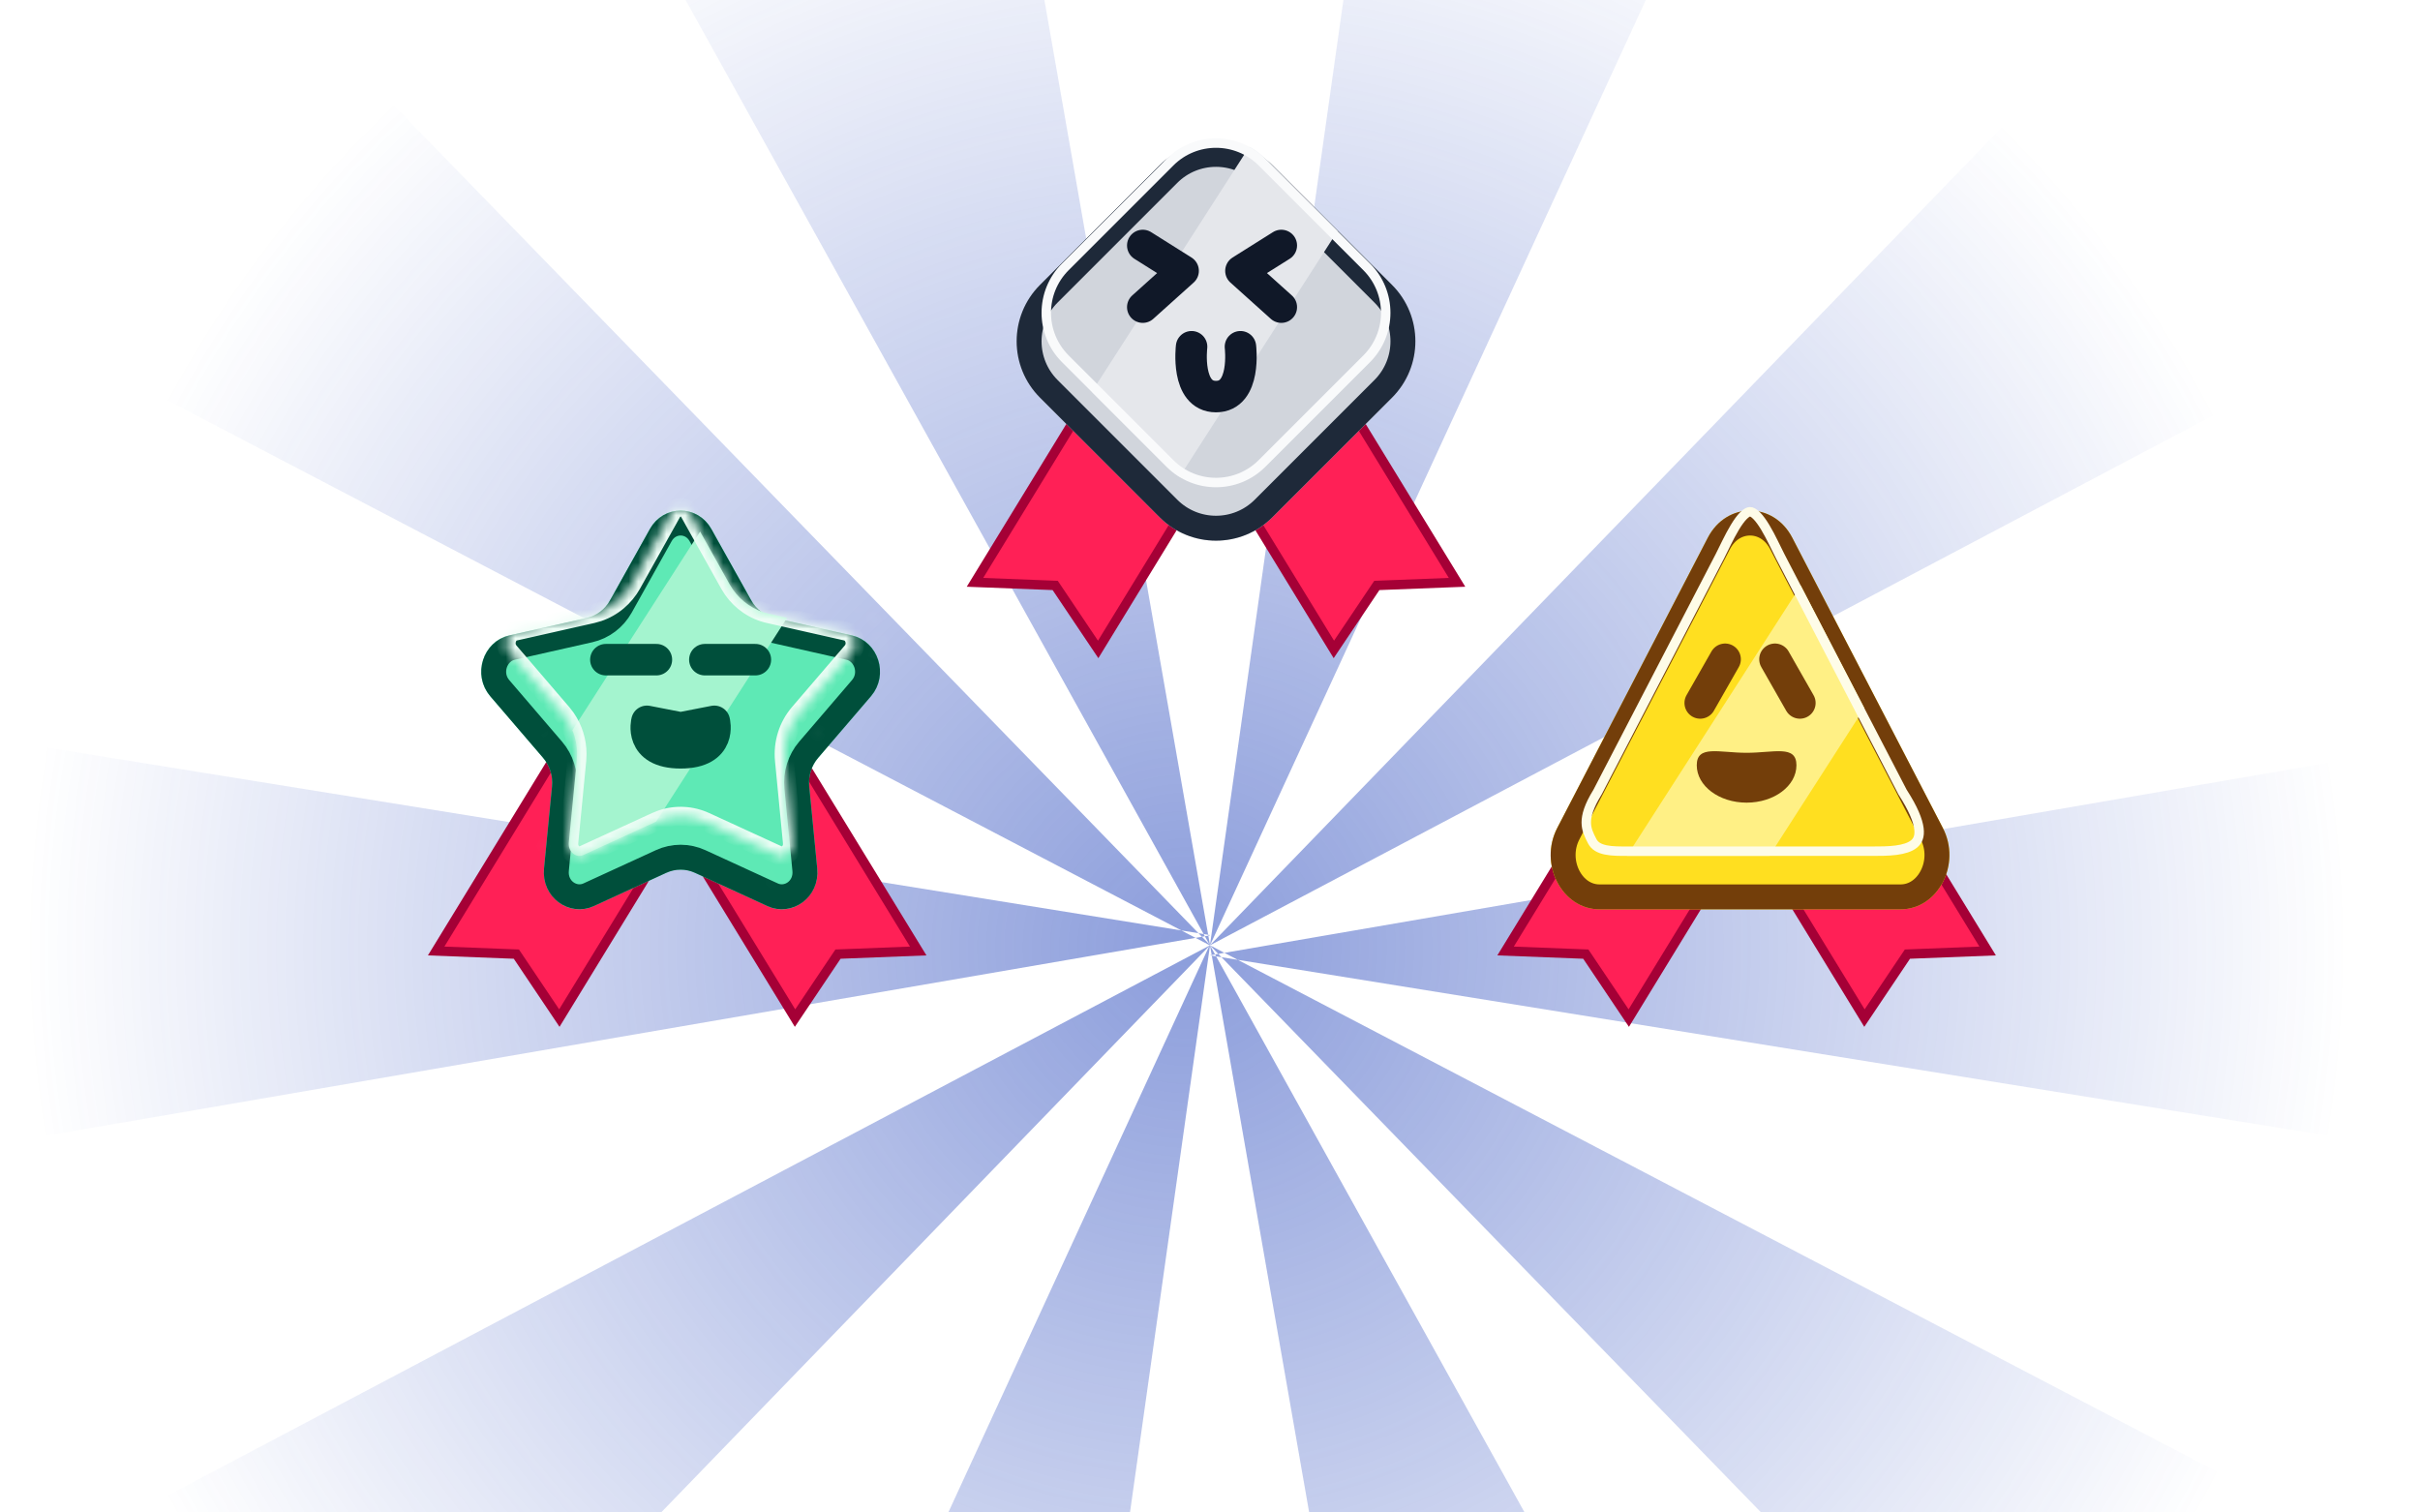 <svg width="256" height="160" viewBox="0 0 256 160" fill="none" xmlns="http://www.w3.org/2000/svg">
<g clip-path="url(#clip0_2424_1362)">
<path opacity="0.5" fill-rule="evenodd" clip-rule="evenodd" d="M156.086 -99L128 99.974L128.004 100L210.917 -79.869L156.086 -99ZM28.5 -79.38L127.988 100L128 99.991L93.138 -99L28.5 -79.38ZM128 99.994L128.002 100L310.417 3.638L272.483 -49.25L128 99.994ZM-54.416 4.634L127.977 100L128.001 99.974L-17.037 -49.25L-54.416 4.634ZM128 101.059L128.002 101.064L327 133.167L326.782 66.834L128 101.059ZM-70.785 133.167L127.962 98.957L128 98.916L-71 66.834L-70.785 133.167ZM127.946 100.014L127.97 100.009L127.94 100.026L45.084 279.915L99.92 299L128.001 100.008L127.953 100L127.946 100.014ZM127.996 99.964L127.908 100.052L128.085 99.961L128.092 99.948L127.996 99.964ZM128.002 100.011L273.037 249.25L310.417 195.361L128 100L128.002 100.011ZM162.796 299L227.5 279.391L128 100L162.796 299ZM-54.416 196.304L-16.444 249.25L128.001 100L-54.416 196.304Z" fill="url(#paint0_radial_2424_1362)"/>
<path d="M186.335 84.764L172.299 107.7L167.892 101.138L167.753 100.932L167.494 100.922L159.267 100.602L173.303 77.665L186.335 84.764Z" fill="#FF2056" stroke="#A50036"/>
<path d="M183.195 84.764L197.231 107.7L201.638 101.138L201.777 100.932L202.036 100.922L210.263 100.602L196.227 77.665L183.195 84.764Z" fill="#FF2056" stroke="#A50036"/>
<g filter="url(#filter0_d_2424_1362)">
<path d="M180.659 53.872C182.646 50.043 187.612 50.043 189.598 53.872L205.52 84.566C207.507 88.395 205.024 93.181 201.051 93.181H169.207C165.234 93.181 162.751 88.395 164.737 84.566L180.659 53.872Z" fill="#FFDF20"/>
<path d="M185.129 52.319C186.361 52.319 187.655 52.989 188.428 54.479L204.35 85.173C205.131 86.68 205.036 88.38 204.35 89.702C203.665 91.023 202.459 91.864 201.051 91.864H169.207C167.799 91.864 166.592 91.023 165.907 89.702C165.221 88.38 165.126 86.68 165.907 85.173L181.829 54.479C182.602 52.989 183.897 52.319 185.129 52.319Z" stroke="#733E0A" stroke-width="2.636"/>
</g>
<path d="M197.217 74.91L187.167 90.546H172.192C172.162 90.546 172.133 90.544 172.103 90.545L190.49 61.942L197.217 74.91Z" fill="#FFF085"/>
<path d="M185.129 54.137C185.281 54.137 185.512 54.234 185.824 54.548C186.126 54.85 186.436 55.285 186.743 55.796C187.364 56.828 187.891 58.017 188.316 58.837L201.253 83.775L201.265 83.796L201.277 83.816C202.393 85.543 202.885 86.78 202.995 87.654C203.1 88.492 202.856 88.969 202.472 89.283C202.047 89.63 201.385 89.834 200.566 89.94C199.759 90.045 198.878 90.045 198.065 90.045H172.192C171.366 90.045 170.552 90.053 169.854 89.907C169.169 89.763 168.692 89.49 168.437 88.997C168.082 88.314 167.809 87.751 167.805 87.014C167.8 86.276 168.069 85.29 168.986 83.808L168.996 83.792L169.005 83.775L181.941 58.837C182.366 58.017 182.893 56.828 183.515 55.796C183.822 55.285 184.132 54.85 184.434 54.548C184.746 54.234 184.977 54.137 185.129 54.137Z" stroke="#FEFCE8"/>
<path d="M190.401 74.363L187.765 69.741" stroke="#733E0A" stroke-width="3.33" stroke-linecap="round" stroke-linejoin="round"/>
<path d="M179.856 74.363L182.492 69.741" stroke="#733E0A" stroke-width="3.33" stroke-linecap="round" stroke-linejoin="round"/>
<path d="M190.037 80.954C190.037 83.138 187.677 84.909 184.765 84.909C181.853 84.909 179.492 83.138 179.492 80.954C179.492 78.77 181.853 79.636 184.765 79.636C187.677 79.636 190.037 78.77 190.037 80.954Z" fill="#733E0A"/>
<path d="M73.206 84.764L59.17 107.7L54.763 101.138L54.624 100.932L54.365 100.922L46.138 100.602L60.174 77.665L73.206 84.764Z" fill="#FF2056" stroke="#A50036"/>
<path d="M70.066 84.764L84.102 107.7L88.509 101.138L88.648 100.932L88.907 100.922L97.134 100.602L83.098 77.665L70.066 84.764Z" fill="#FF2056" stroke="#A50036"/>
<g filter="url(#filter1_d_2424_1362)">
<path d="M68.751 52.946C70.201 50.352 73.798 50.352 75.249 52.946L79.471 60.499C80.002 61.45 80.892 62.123 81.924 62.356L90.124 64.206C92.94 64.842 94.051 68.406 92.131 70.644L86.541 77.163C85.838 77.983 85.498 79.073 85.604 80.167L86.45 88.864C86.74 91.851 83.83 94.054 81.193 92.843L73.516 89.318C72.55 88.875 71.45 88.875 70.484 89.318L62.806 92.843C60.17 94.054 57.26 91.851 57.55 88.864L58.395 80.167C58.502 79.073 58.162 77.983 57.458 77.163L51.868 70.644C49.949 68.406 51.06 64.842 53.876 64.206L62.076 62.356C63.107 62.123 63.998 61.45 64.529 60.499L68.751 52.946Z" fill="#5EE9B5"/>
<path d="M69.901 53.589C70.849 51.895 73.151 51.895 74.098 53.589L78.32 61.143C79.028 62.409 80.225 63.324 81.634 63.642L89.833 65.492C91.622 65.896 92.444 68.256 91.131 69.786L85.541 76.305C84.6 77.403 84.152 78.85 84.292 80.294L85.138 88.992C85.34 91.07 83.363 92.388 81.743 91.645L74.066 88.12C72.751 87.517 71.249 87.517 69.934 88.12L62.257 91.645C60.638 92.388 58.66 91.07 58.862 88.992L59.707 80.294C59.847 78.85 59.4 77.403 58.459 76.305L52.869 69.786C51.557 68.256 52.378 65.896 54.166 65.492L62.366 63.642C63.775 63.324 64.972 62.409 65.68 61.143L69.901 53.589Z" stroke="#004F3B" stroke-width="2.636"/>
</g>
<path d="M66.76 91.028L62.865 92.818H62.86L66.76 91.027V91.028ZM77.169 61.785L77.529 62.36C78.433 63.645 79.78 64.576 81.341 64.929L83.259 65.361L69.403 86.915L69.383 86.924L61.706 90.449C61.345 90.614 60.984 90.564 60.67 90.328C60.35 90.084 60.121 89.662 60.173 89.12L61.018 80.423L61.049 79.751C61.047 78.89 60.876 78.04 60.553 77.248L74.063 56.233L77.169 61.785ZM57.533 89.398C57.538 89.566 57.554 89.731 57.579 89.892C57.555 89.737 57.538 89.578 57.533 89.416V89.398ZM81.137 62.08C81.211 62.116 81.284 62.151 81.36 62.181C81.299 62.157 81.239 62.131 81.179 62.103L81.137 62.08ZM80.489 61.681C80.536 61.717 80.584 61.752 80.632 61.785C80.591 61.757 80.55 61.729 80.51 61.699L80.489 61.681ZM79.47 60.498L79.686 60.844C79.609 60.734 79.537 60.617 79.47 60.498Z" fill="#A4F4CF"/>
<mask id="path-17-inside-1_2424_1362" fill="white">
<path d="M81.192 92.843C81.516 92.991 81.845 93.085 82.171 93.136C82.011 93.111 81.849 93.078 81.689 93.031L81.192 92.843ZM62.645 92.904C62.511 92.959 62.378 93.006 62.244 93.043C62.265 93.038 62.287 93.037 62.308 93.031L62.645 92.904ZM62.805 92.845L62.645 92.904C62.698 92.883 62.755 92.867 62.808 92.843L67.815 90.543L62.805 92.845ZM71.141 54.093C71.619 53.442 72.53 53.489 72.946 54.232L77.168 61.786L77.529 62.36C78.433 63.646 79.78 64.577 81.342 64.93L89.542 66.778L89.815 66.881C90.072 67.019 90.278 67.264 90.386 67.61C90.513 68.015 90.463 68.44 90.237 68.786L90.129 68.93L84.539 75.447C83.36 76.822 82.805 78.629 82.979 80.423L83.824 89.12L83.831 89.318C83.818 89.766 83.608 90.115 83.327 90.327C83.092 90.505 82.83 90.578 82.562 90.533L82.292 90.448L74.615 86.924C73.158 86.255 71.518 86.17 70.016 86.671L69.383 86.924L61.706 90.448C61.345 90.613 60.984 90.564 60.671 90.327C60.35 90.084 60.121 89.663 60.174 89.12L61.018 80.423L61.049 79.751C61.045 78.408 60.637 77.09 59.87 75.982L59.458 75.447L53.869 68.93C53.553 68.562 53.467 68.073 53.611 67.61C53.755 67.149 54.073 66.865 54.456 66.778L62.656 64.93L63.31 64.744C64.806 64.231 66.055 63.17 66.829 61.786L71.051 54.232L71.141 54.093ZM71.229 89.068C70.975 89.124 70.726 89.207 70.485 89.318C70.605 89.263 70.726 89.213 70.85 89.171L71.229 89.068ZM57.55 88.865C57.516 89.22 57.529 89.564 57.579 89.892C57.555 89.737 57.538 89.578 57.532 89.416L57.55 88.865ZM72.771 89.068C73.025 89.124 73.274 89.207 73.515 89.318C73.394 89.263 73.272 89.213 73.147 89.171L72.771 89.068ZM72.388 89.007C72.258 88.993 72.129 88.986 71.999 88.986L71.613 89.007C71.741 88.993 71.87 88.986 71.999 88.986L72.388 89.007ZM57.705 77.483C57.854 77.698 57.977 77.928 58.081 78.168C58.031 78.051 57.977 77.936 57.916 77.825L57.705 77.483ZM92.456 70.21C92.359 70.359 92.252 70.505 92.132 70.645L86.542 77.164C86.283 77.466 86.073 77.805 85.917 78.168C86.02 77.928 86.144 77.698 86.293 77.483L86.542 77.164L92.132 70.645L92.456 70.21ZM92.904 66.824C93.147 67.605 93.16 68.465 92.901 69.273L92.711 69.752C93.081 68.969 93.169 68.109 93.02 67.301L92.904 66.824ZM90.124 64.206C91.356 64.484 92.261 65.323 92.729 66.366C92.327 65.472 91.605 64.727 90.631 64.358L90.124 64.206ZM53.367 64.361C53.324 64.377 53.283 64.397 53.241 64.415C53.395 64.349 53.555 64.295 53.722 64.25L53.367 64.361ZM53.877 64.206C53.824 64.218 53.773 64.236 53.722 64.25L53.877 64.206ZM81.545 62.249C81.669 62.292 81.795 62.326 81.924 62.355L81.545 62.249ZM62.432 62.255C62.315 62.294 62.195 62.33 62.074 62.358L56.603 63.591L62.077 62.355C62.197 62.328 62.315 62.294 62.432 62.255ZM80.835 61.917C81.059 62.053 81.297 62.164 81.545 62.249C81.421 62.207 81.298 62.158 81.18 62.103L80.835 61.917ZM80.209 61.444C80.401 61.623 80.611 61.782 80.835 61.917C80.723 61.85 80.614 61.777 80.51 61.698L80.209 61.444ZM64.213 60.967C64.245 60.926 64.281 60.887 64.311 60.844L64.528 60.501L68.75 52.948C68.84 52.786 68.94 52.633 69.046 52.492L69.048 52.489C68.942 52.631 68.843 52.783 68.752 52.945L64.53 60.499C64.437 60.665 64.327 60.819 64.213 60.967ZM74.612 52.095C74.852 52.338 75.067 52.621 75.248 52.945L79.47 60.499L79.686 60.844C79.609 60.734 79.536 60.617 79.47 60.499L75.248 52.945C75.157 52.783 75.058 52.634 74.952 52.492L74.612 52.095ZM73.827 51.488C74.108 51.65 74.372 51.853 74.612 52.095C74.492 51.974 74.365 51.862 74.234 51.761L73.827 51.488ZM86.45 88.865L86.47 89.38C86.47 89.389 86.465 89.399 86.465 89.408C86.471 89.231 86.468 89.049 86.45 88.865Z"/>
</mask>
<path d="M59.26 92.546L58.981 92.962L59.26 92.546ZM58.951 92.317L58.632 92.702L58.632 92.702L58.951 92.317ZM58.395 80.168L57.897 80.12L57.897 80.12L58.395 80.168ZM85.605 80.168L86.103 80.12L86.103 80.12L85.605 80.168ZM52.826 64.621L53.078 65.053L53.078 65.053L52.826 64.621ZM71.999 51.001L71.999 50.501L71.999 50.501L71.999 51.001ZM82.642 93.177L82.652 92.677C82.592 92.676 82.546 92.669 82.436 92.659L82.39 93.157L82.344 93.655C82.402 93.66 82.524 93.675 82.632 93.677L82.642 93.177ZM61.657 93.154L61.604 92.657C61.516 92.666 61.443 92.673 61.374 92.675L61.389 93.175L61.404 93.674C61.513 93.671 61.618 93.661 61.709 93.651L61.657 93.154ZM61.155 93.172L61.173 92.672C61.101 92.67 61.035 92.666 60.972 92.659L60.92 93.157L60.869 93.654C60.962 93.664 61.052 93.669 61.136 93.672L61.155 93.172ZM83.121 93.154L83.063 92.657C83.008 92.664 82.975 92.662 82.864 92.668L82.889 93.167L82.914 93.666C82.959 93.664 83.081 93.662 83.178 93.651L83.121 93.154ZM73.515 89.318L73.306 89.772L80.984 93.297L81.192 92.843L81.401 92.388L73.724 88.864L73.515 89.318ZM62.244 93.043L62.109 92.562C61.988 92.596 61.874 92.622 61.764 92.64L61.842 93.133L61.921 93.627C62.078 93.602 62.231 93.566 62.378 93.525L62.244 93.043ZM60.73 93.131L60.809 92.637C60.731 92.625 60.654 92.609 60.576 92.591L60.46 93.077L60.343 93.563C60.444 93.587 60.547 93.608 60.651 93.625L60.73 93.131ZM83.574 93.069L83.453 92.584C83.392 92.599 83.328 92.611 83.244 92.626L83.332 93.118L83.419 93.61C83.499 93.596 83.596 93.579 83.695 93.554L83.574 93.069ZM60.279 93.031L60.421 92.551C60.355 92.532 60.287 92.507 60.208 92.477L60.032 92.946L59.857 93.414C59.941 93.445 60.036 93.48 60.138 93.51L60.279 93.031ZM84.019 92.928L83.837 92.462C83.781 92.484 83.725 92.501 83.639 92.528L83.79 93.005L83.941 93.481C84.009 93.46 84.107 93.43 84.202 93.393L84.019 92.928ZM59.849 92.874L60.05 92.415C59.993 92.391 59.935 92.361 59.863 92.324L59.633 92.768L59.404 93.212C59.474 93.249 59.559 93.292 59.649 93.332L59.849 92.874ZM84.447 92.727L84.207 92.288C84.14 92.325 84.074 92.358 84.008 92.388L84.218 92.843L84.427 93.297C84.517 93.255 84.603 93.211 84.686 93.165L84.447 92.727ZM59.44 92.668L59.695 92.237C59.647 92.209 59.632 92.194 59.539 92.132L59.26 92.546L58.981 92.962C59.009 92.98 59.109 93.052 59.185 93.098L59.44 92.668ZM84.83 92.485L84.54 92.078C84.486 92.116 84.429 92.153 84.363 92.194L84.627 92.619L84.891 93.043C84.963 92.998 85.042 92.948 85.121 92.892L84.83 92.485ZM58.951 92.317L58.632 92.702C58.747 92.797 58.864 92.883 58.981 92.962L59.26 92.546L59.539 92.132C59.443 92.067 59.353 92.002 59.27 91.933L58.951 92.317ZM85.198 92.183L84.86 91.816C84.802 91.868 84.747 91.917 84.692 91.961L85.005 92.351L85.319 92.74C85.396 92.678 85.469 92.614 85.537 92.552L85.198 92.183ZM58.951 92.317L59.27 91.933C59.201 91.875 59.142 91.825 59.088 91.773L58.742 92.135L58.397 92.496C58.477 92.573 58.559 92.642 58.632 92.702L58.951 92.317ZM85.536 91.833L85.154 91.51C85.097 91.578 85.042 91.64 84.986 91.697L85.343 92.047L85.699 92.397C85.778 92.317 85.85 92.236 85.917 92.156L85.536 91.833ZM58.578 91.962L58.945 91.623C58.895 91.569 58.855 91.525 58.819 91.482L58.434 91.8L58.048 92.118C58.104 92.186 58.163 92.249 58.21 92.301L58.578 91.962ZM85.809 91.47L85.392 91.194C85.345 91.264 85.302 91.327 85.257 91.385L85.654 91.689L86.051 91.993C86.115 91.91 86.173 91.826 86.225 91.747L85.809 91.47ZM58.31 91.64L58.712 91.342C58.663 91.277 58.62 91.216 58.581 91.156L58.161 91.427L57.74 91.697C57.796 91.784 57.853 91.864 57.908 91.938L58.31 91.64ZM86.035 91.076L85.589 90.85C85.545 90.937 85.526 90.979 85.498 91.028L85.93 91.28L86.362 91.532C86.41 91.449 86.456 91.353 86.481 91.303L86.035 91.076ZM58.037 91.221L58.473 90.977C58.441 90.918 58.411 90.862 58.383 90.806L57.934 91.025L57.485 91.244C57.522 91.321 57.562 91.395 57.601 91.465L58.037 91.221ZM86.257 90.554L85.783 90.395C85.749 90.494 85.72 90.578 85.686 90.655L86.146 90.853L86.605 91.05C86.656 90.933 86.696 90.816 86.731 90.713L86.257 90.554ZM57.846 90.835L58.307 90.64C58.277 90.569 58.25 90.492 58.22 90.404L57.746 90.564L57.273 90.725C57.305 90.82 57.342 90.924 57.386 91.029L57.846 90.835ZM70.485 89.318L70.276 88.864L67.607 90.089L67.815 90.543L68.024 90.998L70.694 89.772L70.485 89.318ZM86.406 89.98L85.913 89.893C85.891 90.023 85.86 90.151 85.823 90.276L86.303 90.417L86.782 90.559C86.83 90.399 86.869 90.235 86.898 90.066L86.406 89.98ZM57.687 90.376L58.168 90.24C58.149 90.173 58.134 90.103 58.114 90.008L57.625 90.111L57.136 90.214C57.154 90.299 57.176 90.406 57.206 90.513L57.687 90.376ZM86.447 89.599L85.949 89.559C85.938 89.692 85.937 89.756 85.925 89.832L86.419 89.91L86.913 89.988C86.933 89.86 86.939 89.716 86.945 89.638L86.447 89.599ZM58.395 80.168L57.897 80.12L57.053 88.817L57.55 88.865L58.048 88.913L58.893 80.216L58.395 80.168ZM85.605 80.168L85.108 80.216L85.723 86.558L86.221 86.509L86.718 86.461L86.103 80.12L85.605 80.168ZM85.605 80.168L86.103 80.12C86.091 80.002 86.085 79.887 86.085 79.776L85.585 79.777L85.085 79.777C85.085 79.927 85.094 80.074 85.108 80.216L85.605 80.168ZM58.413 79.777L57.913 79.776C57.913 79.893 57.908 80.008 57.897 80.12L58.395 80.168L58.893 80.216C58.907 80.067 58.913 79.92 58.913 79.777L58.413 79.777ZM58.392 79.383L57.895 79.431C57.903 79.517 57.908 79.601 57.91 79.684L58.41 79.671L58.91 79.659C58.907 79.548 58.9 79.44 58.89 79.335L58.392 79.383ZM85.587 79.671L86.087 79.684C86.089 79.601 86.095 79.517 86.103 79.431L85.605 79.383L85.108 79.335C85.097 79.44 85.09 79.548 85.087 79.659L85.587 79.671ZM58.336 78.994L57.845 79.09C57.859 79.163 57.871 79.238 57.881 79.313L58.377 79.249L58.873 79.185C58.86 79.089 58.845 78.994 58.827 78.899L58.336 78.994ZM85.623 79.249L86.119 79.313C86.13 79.226 86.14 79.156 86.153 79.09L85.662 78.994L85.171 78.899C85.151 79.001 85.138 79.101 85.127 79.185L85.623 79.249ZM58.243 78.616L57.764 78.758C57.789 78.844 57.811 78.927 57.829 79.008L58.318 78.901L58.806 78.795C58.782 78.683 58.753 78.576 58.722 78.474L58.243 78.616ZM85.68 78.901L86.168 79.008C86.186 78.927 86.208 78.844 86.234 78.758L85.754 78.616L85.275 78.474C85.245 78.576 85.216 78.683 85.191 78.795L85.68 78.901ZM58.107 78.23L57.644 78.42C57.679 78.503 57.709 78.587 57.737 78.67L58.212 78.515L58.688 78.361C58.652 78.251 58.612 78.144 58.569 78.039L58.107 78.23ZM85.785 78.515L86.261 78.67C86.288 78.587 86.319 78.504 86.353 78.42L85.891 78.23L85.428 78.039C85.386 78.144 85.346 78.251 85.31 78.361L85.785 78.515ZM92.132 70.645L91.752 70.32L86.163 76.838L86.542 77.164L86.922 77.489L92.511 70.97L92.132 70.645ZM51.868 70.645L52.248 70.32C52.147 70.202 52.055 70.077 51.971 69.947L51.552 70.22L51.133 70.493C51.238 70.654 51.355 70.815 51.489 70.97L51.868 70.645ZM51.459 70.058L51.89 69.805C51.833 69.707 51.791 69.638 51.757 69.567L51.307 69.785L50.857 70.003C50.913 70.118 50.979 70.228 51.028 70.311L51.459 70.058ZM51.184 69.492L51.65 69.311C51.618 69.229 51.611 69.219 51.598 69.178L51.124 69.34L50.651 69.501C50.672 69.563 50.71 69.653 50.718 69.672L51.184 69.492ZM51.011 68.93L51.499 68.821C51.491 68.785 51.491 68.788 51.488 68.771L50.998 68.874L50.509 68.976C50.513 68.997 50.523 69.038 50.523 69.04L51.011 68.93ZM50.949 68.583L51.445 68.517C51.434 68.434 51.426 68.384 51.422 68.33L50.924 68.369L50.425 68.408C50.432 68.497 50.446 68.588 50.454 68.649L50.949 68.583ZM50.916 68.13L51.416 68.12C51.414 68.03 51.413 67.962 51.415 67.896L50.916 67.875L50.416 67.853C50.412 67.957 50.414 68.059 50.416 68.139L50.916 68.13ZM50.931 67.669L51.429 67.715C51.437 67.631 51.445 67.557 51.456 67.487L50.962 67.409L50.468 67.331C50.452 67.433 50.442 67.532 50.434 67.622L50.931 67.669ZM51.011 67.159L51.499 67.267C51.512 67.211 51.527 67.152 51.545 67.089L51.063 66.956L50.581 66.823C50.561 66.894 50.541 66.971 50.523 67.051L51.011 67.159ZM51.132 66.724L51.605 66.885C51.631 66.81 51.66 66.735 51.691 66.659L51.23 66.466L50.769 66.274C50.729 66.368 50.693 66.464 50.659 66.563L51.132 66.724ZM51.302 66.302L51.755 66.514C51.788 66.443 51.827 66.371 51.87 66.294L51.433 66.049L50.997 65.805C50.948 65.894 50.897 65.988 50.85 66.089L51.302 66.302ZM51.544 65.864L51.966 66.132C51.995 66.086 52.026 66.044 52.072 65.979L51.665 65.689L51.258 65.399C51.221 65.45 51.169 65.522 51.122 65.596L51.544 65.864ZM51.822 65.478L52.209 65.795C52.252 65.742 52.301 65.689 52.359 65.627L51.995 65.285L51.63 64.942C51.57 65.006 51.502 65.08 51.436 65.161L51.822 65.478ZM52.134 65.138L52.479 65.5C52.534 65.447 52.594 65.4 52.682 65.329L52.368 64.94L52.054 64.551C51.982 64.609 51.881 64.688 51.788 64.776L52.134 65.138ZM52.826 64.621L53.078 65.053C53.19 64.987 53.309 64.929 53.435 64.875L53.241 64.415L53.046 63.954C52.884 64.022 52.727 64.1 52.575 64.188L52.826 64.621ZM53.877 64.206L53.987 64.694L56.713 64.078L56.603 63.591L56.493 63.103L53.767 63.718L53.877 64.206ZM81.924 62.355L81.814 62.843L90.013 64.694L90.124 64.206L90.234 63.718L82.034 61.867L81.924 62.355ZM62.759 62.126L62.555 61.669C62.514 61.688 62.487 61.696 62.408 61.727L62.589 62.193L62.77 62.659C62.805 62.645 62.892 62.614 62.963 62.582L62.759 62.126ZM63.106 61.946L62.855 61.513C62.805 61.542 62.753 61.57 62.699 61.598L62.926 62.043L63.153 62.489C63.221 62.454 63.289 62.417 63.357 62.378L63.106 61.946ZM63.436 61.732L63.141 61.328C63.083 61.371 63.023 61.411 62.96 61.451L63.227 61.873L63.495 62.296C63.574 62.246 63.653 62.193 63.731 62.136L63.436 61.732ZM63.701 61.516L63.371 61.14C63.308 61.195 63.266 61.233 63.221 61.268L63.529 61.662L63.836 62.057C63.91 61.999 63.98 61.936 64.031 61.891L63.701 61.516ZM63.928 61.299L63.568 60.952C63.501 61.022 63.522 61.004 63.492 61.033L63.84 61.392L64.188 61.751C64.214 61.726 64.237 61.701 64.252 61.684C64.27 61.665 64.278 61.656 64.287 61.646L63.928 61.299ZM75.248 52.945L74.811 53.189L79.034 60.743L79.47 60.499L79.906 60.255L75.684 52.701L75.248 52.945ZM71.999 51.001L71.999 50.501C71.641 50.501 71.283 50.547 70.934 50.639L71.062 51.122L71.189 51.606C71.454 51.536 71.726 51.501 71.999 51.501L71.999 51.001ZM71.999 51.001L71.999 51.501C72.273 51.501 72.546 51.536 72.811 51.606L72.939 51.122L73.066 50.639C72.716 50.546 72.357 50.501 71.999 50.501L71.999 51.001ZM52.502 64.829L52.797 65.232C52.88 65.171 52.973 65.114 53.078 65.053L52.826 64.621L52.575 64.188C52.455 64.258 52.329 64.336 52.206 64.426L52.502 64.829ZM73.515 89.318L73.098 90.227L73.932 88.409L73.515 89.318ZM81.192 92.843L81.546 91.907L80.775 93.751L81.192 92.843ZM82.171 93.136L82.017 94.124L82.325 92.148L82.171 93.136ZM81.689 93.031L81.335 93.966L81.369 93.978L81.403 93.989L81.689 93.031ZM62.244 93.043L61.975 92.08L62.513 94.007L62.244 93.043ZM62.308 93.031L62.594 93.989L62.627 93.979L62.658 93.967L62.308 93.031ZM62.805 92.845L63.153 93.783L63.188 93.77L63.222 93.754L62.805 92.845ZM62.808 92.843L62.39 91.934L62.39 91.934L62.808 92.843ZM67.815 90.543L68.233 91.452L67.398 89.635L67.815 90.543ZM71.141 54.093L70.335 53.501L70.318 53.525L70.302 53.549L71.141 54.093ZM72.946 54.232L73.819 53.744L73.819 53.744L72.946 54.232ZM77.168 61.786L76.296 62.274L76.308 62.296L76.322 62.318L77.168 61.786ZM77.529 62.36L76.682 62.892L76.696 62.914L76.711 62.935L77.529 62.36ZM81.342 64.93L81.121 65.905L81.122 65.905L81.342 64.93ZM89.542 66.778L89.895 65.842L89.829 65.818L89.762 65.802L89.542 66.778ZM89.815 66.881L90.286 65.999L90.229 65.968L90.168 65.945L89.815 66.881ZM90.386 67.61L91.341 67.312L91.341 67.312L90.386 67.61ZM90.237 68.786L91.037 69.386L91.056 69.36L91.074 69.333L90.237 68.786ZM90.129 68.93L90.888 69.581L90.909 69.556L90.929 69.53L90.129 68.93ZM84.539 75.447L83.78 74.795L83.78 74.796L84.539 75.447ZM82.979 80.423L83.975 80.326L83.975 80.326L82.979 80.423ZM83.824 89.12L84.823 89.081L84.822 89.052L84.819 89.023L83.824 89.12ZM83.831 89.318L84.831 89.347L84.832 89.313L84.831 89.279L83.831 89.318ZM83.327 90.327L83.929 91.126L83.93 91.125L83.327 90.327ZM82.562 90.533L82.262 91.487L82.329 91.508L82.397 91.52L82.562 90.533ZM82.292 90.448L81.874 91.357L81.932 91.383L81.992 91.402L82.292 90.448ZM74.615 86.924L75.032 86.015L75.032 86.015L74.615 86.924ZM70.016 86.671L69.7 85.723L69.673 85.732L69.646 85.742L70.016 86.671ZM69.383 86.924L69.013 85.995L68.989 86.004L68.966 86.015L69.383 86.924ZM61.706 90.448L62.122 91.358L62.123 91.357L61.706 90.448ZM60.671 90.327L60.067 91.124L60.068 91.125L60.671 90.327ZM60.174 89.12L59.179 89.023L59.178 89.024L60.174 89.12ZM61.018 80.423L62.014 80.52L62.016 80.494L62.017 80.469L61.018 80.423ZM61.049 79.751L62.048 79.797L62.049 79.772L62.049 79.748L61.049 79.751ZM59.87 75.982L60.692 75.413L60.678 75.392L60.663 75.372L59.87 75.982ZM59.458 75.447L60.251 74.837L60.235 74.816L60.217 74.795L59.458 75.447ZM53.869 68.93L53.11 69.581L53.11 69.581L53.869 68.93ZM53.611 67.61L52.657 67.312L52.657 67.313L53.611 67.61ZM54.456 66.778L54.236 65.802L54.235 65.803L54.456 66.778ZM62.656 64.93L62.876 65.905L62.902 65.899L62.928 65.892L62.656 64.93ZM63.31 64.744L63.582 65.706L63.608 65.699L63.634 65.69L63.31 64.744ZM66.829 61.786L67.702 62.274L67.702 62.274L66.829 61.786ZM71.051 54.232L70.212 53.688L70.194 53.716L70.178 53.744L71.051 54.232ZM71.229 89.068L71.492 90.033L71.016 88.091L71.229 89.068ZM70.485 89.318L70.068 88.409L70.902 90.227L70.485 89.318ZM70.85 89.171L70.588 88.206L70.56 88.214L70.533 88.223L70.85 89.171ZM57.55 88.865L58.55 88.898L56.555 88.768L57.55 88.865ZM57.579 89.892L56.59 90.043L58.567 89.741L57.579 89.892ZM57.532 89.416L56.533 89.383L56.532 89.416L56.533 89.45L57.532 89.416ZM72.771 89.068L72.984 88.091L72.507 90.033L72.771 89.068ZM73.147 89.171L73.464 88.223L73.438 88.214L73.411 88.207L73.147 89.171ZM72.388 89.007L72.335 90.005L72.495 88.012L72.388 89.007ZM71.999 88.986L71.998 87.986L71.998 87.986L71.999 88.986ZM71.613 89.007L71.505 88.012L71.666 90.005L71.613 89.007ZM57.705 77.483L58.527 76.914L56.854 78.008L57.705 77.483ZM58.081 78.168L57.163 78.564L58.999 77.772L58.081 78.168ZM57.916 77.825L58.792 77.343L58.78 77.322L58.767 77.3L57.916 77.825ZM92.456 70.21L93.295 70.753L91.654 69.612L92.456 70.21ZM92.132 70.645L91.33 70.047L92.891 71.296L92.132 70.645ZM86.542 77.164L87.33 77.78L85.783 76.513L86.542 77.164ZM85.917 78.168L84.998 77.772L86.835 78.564L85.917 78.168ZM86.293 77.483L85.505 76.867L85.487 76.89L85.47 76.914L86.293 77.483ZM92.904 66.824L93.859 66.527L91.932 67.061L92.904 66.824ZM92.901 69.273L93.831 69.642L93.843 69.611L93.854 69.578L92.901 69.273ZM92.711 69.752L91.782 69.382L93.615 70.179L92.711 69.752ZM93.02 67.301L94.003 67.119L93.998 67.091L93.992 67.064L93.02 67.301ZM90.124 64.206L90.344 63.231L89.837 65.164L90.124 64.206ZM92.729 66.366L91.817 66.776L93.641 65.957L92.729 66.366ZM90.631 64.358L90.985 63.423L90.952 63.41L90.918 63.4L90.631 64.358ZM53.241 64.415L52.851 63.493L53.63 65.336L53.241 64.415ZM53.367 64.361L53.069 63.406L53.04 63.415L53.012 63.426L53.367 64.361ZM53.877 64.206L54.149 65.168L53.657 63.23L53.877 64.206ZM56.603 63.591L56.383 62.615L56.823 64.566L56.603 63.591ZM81.545 62.249L81.221 63.195L81.545 62.249ZM81.924 62.355L81.703 63.33L82.192 61.392L81.924 62.355ZM62.432 62.255L62.75 63.203L62.114 61.306L62.432 62.255ZM62.074 62.358L62.294 63.333L62.294 63.333L62.074 62.358ZM62.077 62.355L62.297 63.33L62.297 63.33L62.077 62.355ZM80.835 61.917L80.318 62.773L80.835 61.917ZM81.18 62.103L80.706 62.983L80.731 62.997L80.756 63.008L81.18 62.103ZM80.209 61.444L80.855 60.68L79.526 62.174L80.209 61.444ZM80.51 61.698L79.864 62.462L79.885 62.48L79.907 62.496L80.51 61.698ZM64.213 60.967L63.419 60.359L65.007 61.575L64.213 60.967ZM64.311 60.844L65.129 61.419L65.143 61.399L65.157 61.378L64.311 60.844ZM64.528 60.501L65.373 61.035L65.387 61.013L65.4 60.989L64.528 60.501ZM68.75 52.948L67.877 52.46L67.877 52.46L68.75 52.948ZM69.046 52.492L68.339 51.785L68.288 51.835L68.245 51.892L69.046 52.492ZM69.048 52.489L69.848 53.089L68.341 51.782L69.048 52.489ZM68.752 52.945L67.879 52.457L67.879 52.457L68.752 52.945ZM64.53 60.499L65.403 60.987L65.403 60.987L64.53 60.499ZM75.248 52.945L74.375 53.433L76.121 52.457L75.248 52.945ZM79.47 60.499L80.317 59.968L78.597 60.987L79.47 60.499ZM79.686 60.844L78.868 61.419L80.534 60.312L79.686 60.844ZM74.952 52.492L75.752 51.892L75.732 51.866L75.711 51.841L74.952 52.492ZM73.827 51.488L74.325 50.621L73.27 52.318L73.827 51.488ZM74.234 51.761L74.844 50.968L74.818 50.949L74.791 50.93L74.234 51.761ZM86.45 88.865L87.445 88.768L85.45 88.905L86.45 88.865ZM86.47 89.38L87.47 89.405L87.471 89.372L87.469 89.34L86.47 89.38ZM86.465 89.408L85.466 89.376L87.465 89.44L86.465 89.408ZM81.192 92.843L80.775 93.751C81.188 93.941 81.606 94.06 82.017 94.124L82.171 93.136L82.324 92.148C82.085 92.111 81.845 92.042 81.61 91.934L81.192 92.843ZM82.171 93.136L82.325 92.148C82.195 92.128 82.08 92.104 81.976 92.072L81.689 93.031L81.403 93.989C81.619 94.053 81.827 94.095 82.017 94.124L82.171 93.136ZM81.689 93.031L82.043 92.095L81.546 91.907L81.192 92.843L80.839 93.778L81.335 93.966L81.689 93.031ZM62.645 92.904L62.269 91.978C62.163 92.021 62.066 92.055 61.975 92.08L62.244 93.043L62.513 94.007C62.691 93.957 62.86 93.897 63.022 93.831L62.645 92.904ZM62.244 93.043L62.513 94.007C62.48 94.016 62.454 94.021 62.441 94.023C62.431 94.025 62.421 94.027 62.431 94.025C62.436 94.024 62.458 94.021 62.483 94.016C62.509 94.011 62.548 94.002 62.594 93.989L62.308 93.031L62.022 92.072C62.058 92.062 62.086 92.056 62.102 92.053C62.11 92.051 62.116 92.05 62.119 92.049C62.122 92.049 62.123 92.049 62.121 92.049C62.12 92.049 62.113 92.05 62.107 92.051C62.1 92.052 62.09 92.054 62.078 92.056C62.055 92.061 62.018 92.068 61.975 92.08L62.244 93.043ZM62.308 93.031L62.658 93.967L62.996 93.841L62.645 92.904L62.295 91.968L61.958 92.094L62.308 93.031ZM62.805 92.845L62.457 91.908L62.298 91.967L62.645 92.904L62.993 93.842L63.153 93.783L62.805 92.845ZM62.645 92.904L63.022 93.831C63.019 93.832 63.019 93.832 63.026 93.829C63.037 93.826 63.041 93.824 63.062 93.817C63.092 93.806 63.156 93.783 63.225 93.751L62.808 92.843L62.39 91.934C62.407 91.926 62.416 91.924 62.391 91.932C62.385 91.935 62.362 91.943 62.345 91.949C62.326 91.956 62.299 91.966 62.269 91.978L62.645 92.904ZM62.808 92.843L63.225 93.751L68.232 91.452L67.815 90.543L67.398 89.635L62.39 91.934L62.808 92.843ZM67.815 90.543L67.398 89.635L62.388 91.936L62.805 92.845L63.222 93.754L68.233 91.452L67.815 90.543ZM71.141 54.093L71.947 54.685C71.973 54.651 71.992 54.641 71.996 54.639C72.001 54.637 72.001 54.638 71.999 54.638C71.997 54.637 72 54.637 72.009 54.643C72.018 54.649 72.044 54.668 72.074 54.721L72.946 54.232L73.819 53.744C73.456 53.096 72.832 52.69 72.135 52.642C71.441 52.595 70.769 52.911 70.335 53.501L71.141 54.093ZM72.946 54.232L72.073 54.72L76.296 62.274L77.168 61.786L78.041 61.298L73.819 53.744L72.946 54.232ZM77.168 61.786L76.322 62.318L76.682 62.892L77.529 62.36L78.376 61.828L78.015 61.254L77.168 61.786ZM77.529 62.36L76.711 62.935C77.753 64.417 79.309 65.496 81.121 65.905L81.342 64.93L81.562 63.954C80.251 63.658 79.113 62.875 78.347 61.785L77.529 62.36ZM81.342 64.93L81.122 65.905L89.322 67.754L89.542 66.778L89.762 65.802L81.562 63.954L81.342 64.93ZM89.542 66.778L89.189 67.714L89.462 67.817L89.815 66.881L90.168 65.945L89.895 65.842L89.542 66.778ZM89.815 66.881L89.343 67.763C89.35 67.767 89.362 67.774 89.375 67.791C89.389 67.809 89.412 67.844 89.431 67.907L90.386 67.61L91.341 67.312C91.162 66.739 90.796 66.272 90.286 65.999L89.815 66.881ZM90.386 67.61L89.431 67.907C89.475 68.049 89.451 68.161 89.399 68.24L90.237 68.786L91.074 69.333C91.475 68.719 91.549 67.982 91.341 67.312L90.386 67.61ZM90.237 68.786L89.437 68.186L89.329 68.33L90.129 68.93L90.929 69.53L91.037 69.386L90.237 68.786ZM90.129 68.93L89.37 68.279L83.78 74.795L84.539 75.447L85.298 76.097L90.888 69.581L90.129 68.93ZM84.539 75.447L83.78 74.796C82.421 76.382 81.784 78.46 81.984 80.52L82.979 80.423L83.975 80.326C83.826 78.798 84.3 77.262 85.299 76.097L84.539 75.447ZM82.979 80.423L81.984 80.52L82.828 89.216L83.824 89.12L84.819 89.023L83.975 80.326L82.979 80.423ZM83.824 89.12L82.824 89.159L82.832 89.357L83.831 89.318L84.831 89.279L84.823 89.081L83.824 89.12ZM83.831 89.318L82.832 89.289C82.83 89.361 82.813 89.41 82.795 89.445C82.775 89.481 82.75 89.51 82.723 89.53L83.327 90.327L83.93 91.125C84.443 90.737 84.808 90.11 84.831 89.347L83.831 89.318ZM83.327 90.327L82.724 89.529C82.71 89.54 82.701 89.545 82.696 89.547C82.691 89.55 82.691 89.549 82.694 89.549C82.698 89.548 82.703 89.546 82.71 89.546C82.718 89.546 82.723 89.546 82.727 89.547L82.562 90.533L82.397 91.52C82.971 91.615 83.505 91.445 83.929 91.126L83.327 90.327ZM82.562 90.533L82.862 89.579L82.592 89.494L82.292 90.448L81.992 91.402L82.262 91.487L82.562 90.533ZM82.292 90.448L82.709 89.54L75.032 86.015L74.615 86.924L74.197 87.832L81.874 91.357L82.292 90.448ZM74.615 86.924L75.032 86.015C73.345 85.241 71.442 85.141 69.7 85.723L70.016 86.671L70.333 87.62C71.594 87.199 72.972 87.27 74.197 87.833L74.615 86.924ZM70.016 86.671L69.646 85.742L69.013 85.995L69.383 86.924L69.753 87.853L70.386 87.6L70.016 86.671ZM69.383 86.924L68.966 86.015L61.288 89.54L61.706 90.448L62.123 91.357L69.8 87.832L69.383 86.924ZM61.706 90.448L61.29 89.539C61.274 89.546 61.268 89.546 61.272 89.546C61.273 89.546 61.276 89.545 61.279 89.545C61.283 89.545 61.287 89.545 61.291 89.546C61.296 89.546 61.299 89.547 61.301 89.548C61.304 89.548 61.305 89.549 61.304 89.549C61.302 89.548 61.292 89.543 61.274 89.53L60.671 90.327L60.068 91.125C60.659 91.572 61.41 91.683 62.122 91.358L61.706 90.448ZM60.671 90.327L61.275 89.53C61.244 89.507 61.216 89.474 61.196 89.429C61.177 89.388 61.159 89.32 61.169 89.216L60.174 89.12L59.178 89.024C59.092 89.921 59.476 90.677 60.067 91.124L60.671 90.327ZM60.174 89.12L61.169 89.216L62.014 80.52L61.018 80.423L60.023 80.326L59.179 89.023L60.174 89.12ZM61.018 80.423L62.017 80.469L62.048 79.797L61.049 79.751L60.05 79.705L60.019 80.377L61.018 80.423ZM61.049 79.751L62.049 79.748C62.044 78.205 61.576 76.689 60.692 75.413L59.87 75.982L59.048 76.551C59.698 77.49 60.045 78.61 60.049 79.754L61.049 79.751ZM59.87 75.982L60.663 75.372L60.251 74.837L59.458 75.447L58.666 76.056L59.078 76.592L59.87 75.982ZM59.458 75.447L60.217 74.795L54.628 68.279L53.869 68.93L53.11 69.581L58.699 76.097L59.458 75.447ZM53.869 68.93L54.628 68.279C54.552 68.191 54.517 68.065 54.566 67.906L53.611 67.61L52.657 67.313C52.418 68.081 52.554 68.933 53.11 69.581L53.869 68.93ZM53.611 67.61L54.566 67.907C54.592 67.824 54.623 67.788 54.636 67.775C54.649 67.763 54.661 67.757 54.677 67.753L54.456 66.778L54.235 65.803C53.476 65.975 52.898 66.54 52.657 67.312L53.611 67.61ZM54.456 66.778L54.676 67.754L62.876 65.905L62.656 64.93L62.436 63.954L54.236 65.802L54.456 66.778ZM62.656 64.93L62.928 65.892L63.582 65.706L63.31 64.744L63.037 63.782L62.383 63.967L62.656 64.93ZM63.31 64.744L63.634 65.69C65.37 65.095 66.811 63.867 67.702 62.274L66.829 61.786L65.956 61.298C65.299 62.473 64.242 63.367 62.986 63.798L63.31 64.744ZM66.829 61.786L67.702 62.274L71.924 54.72L71.051 54.232L70.178 53.744L65.956 61.298L66.829 61.786ZM71.051 54.232L71.891 54.776L71.981 54.637L71.141 54.093L70.302 53.549L70.212 53.688L71.051 54.232ZM71.229 89.068L71.016 88.091C70.69 88.162 70.373 88.269 70.068 88.409L70.485 89.318L70.902 90.227C71.079 90.145 71.26 90.085 71.442 90.045L71.229 89.068ZM70.485 89.318L70.902 90.227C71 90.182 71.087 90.147 71.168 90.12L70.85 89.171L70.533 88.223C70.366 88.279 70.211 88.344 70.068 88.409L70.485 89.318ZM70.85 89.171L71.113 90.136L71.492 90.033L71.229 89.068L70.966 88.103L70.588 88.206L70.85 89.171ZM57.55 88.865L56.555 88.768C56.512 89.209 56.528 89.636 56.59 90.043L57.579 89.892L58.567 89.741C58.529 89.491 58.52 89.231 58.546 88.962L57.55 88.865ZM57.579 89.892L58.567 89.741C58.548 89.615 58.536 89.496 58.532 89.382L57.532 89.416L56.533 89.45C56.54 89.66 56.562 89.859 56.59 90.043L57.579 89.892ZM57.532 89.416L58.532 89.449L58.55 88.898L57.55 88.865L56.551 88.832L56.533 89.383L57.532 89.416ZM72.771 89.068L72.558 90.045C72.74 90.085 72.921 90.145 73.098 90.227L73.515 89.318L73.932 88.409C73.627 88.269 73.31 88.162 72.984 88.091L72.771 89.068ZM73.515 89.318L73.932 88.409C73.784 88.341 73.628 88.278 73.464 88.223L73.147 89.171L72.83 90.12C72.915 90.148 73.004 90.184 73.098 90.227L73.515 89.318ZM73.147 89.171L73.411 88.207L73.035 88.104L72.771 89.068L72.507 90.033L72.883 90.136L73.147 89.171ZM72.388 89.007L72.495 88.012C72.329 87.994 72.163 87.986 71.998 87.986L71.999 88.986L71.999 89.986C72.094 89.986 72.188 89.991 72.28 90.001L72.388 89.007ZM71.999 88.986L71.945 87.987L71.559 88.008L71.613 89.007L71.666 90.005L72.052 89.984L71.999 88.986ZM71.613 89.007L71.72 90.001C71.811 89.991 71.905 89.986 71.999 89.986L71.999 88.986L71.998 87.986C71.835 87.986 71.671 87.995 71.505 88.012L71.613 89.007ZM71.999 88.986L71.946 89.984L72.335 90.005L72.388 89.007L72.44 88.008L72.052 87.987L71.999 88.986ZM57.705 77.483L56.883 78.052C56.989 78.206 57.082 78.377 57.163 78.564L58.081 78.168L58.999 77.772C58.873 77.48 58.718 77.19 58.527 76.914L57.705 77.483ZM58.081 78.168L58.999 77.772C58.942 77.639 58.874 77.493 58.792 77.343L57.916 77.825L57.04 78.307C57.08 78.38 57.119 78.463 57.163 78.564L58.081 78.168ZM57.916 77.825L58.767 77.3L58.556 76.958L57.705 77.483L56.854 78.008L57.065 78.35L57.916 77.825ZM92.456 70.21L91.617 69.666C91.543 69.781 91.462 69.89 91.373 69.994L92.132 70.645L92.891 71.296C93.042 71.12 93.176 70.938 93.295 70.753L92.456 70.21ZM86.542 77.164L85.783 76.513C85.457 76.893 85.194 77.318 84.998 77.772L85.917 78.168L86.835 78.564C86.952 78.292 87.109 78.039 87.301 77.815L86.542 77.164ZM85.917 78.168L86.835 78.564C86.915 78.377 87.008 78.206 87.115 78.052L86.293 77.483L85.47 76.914C85.279 77.19 85.124 77.479 84.998 77.772L85.917 78.168ZM86.293 77.483L87.08 78.099L87.33 77.78L86.542 77.164L85.755 76.547L85.505 76.867L86.293 77.483ZM92.132 70.645L92.933 71.243L93.258 70.808L92.456 70.21L91.654 69.612L91.33 70.047L92.132 70.645ZM92.904 66.824L91.949 67.122C92.135 67.716 92.142 68.365 91.949 68.968L92.901 69.273L93.854 69.578C94.178 68.565 94.16 67.495 93.859 66.527L92.904 66.824ZM92.901 69.273L91.972 68.903L91.782 69.382L92.711 69.752L93.64 70.121L93.831 69.642L92.901 69.273ZM92.711 69.752L93.615 70.179C94.081 69.194 94.188 68.119 94.003 67.119L93.02 67.301L92.037 67.483C92.15 68.098 92.081 68.744 91.807 69.324L92.711 69.752ZM93.02 67.301L93.992 67.064L93.876 66.588L92.904 66.824L91.932 67.061L92.048 67.537L93.02 67.301ZM90.124 64.206L89.903 65.181C90.798 65.383 91.464 65.99 91.817 66.775L92.729 66.366L93.641 65.957C93.058 64.656 91.913 63.585 90.344 63.231L90.124 64.206ZM92.729 66.366L93.641 65.956C93.142 64.844 92.232 63.895 90.985 63.423L90.631 64.358L90.276 65.293C90.979 65.559 91.513 66.1 91.817 66.776L92.729 66.366ZM90.631 64.358L90.918 63.4L90.41 63.248L90.124 64.206L89.837 65.164L90.344 65.316L90.631 64.358ZM53.367 64.361L53.012 63.426C52.965 63.444 52.924 63.462 52.899 63.472C52.866 63.487 52.862 63.489 52.851 63.493L53.241 64.415L53.63 65.336C53.648 65.328 53.665 65.321 53.677 65.315C53.684 65.312 53.69 65.31 53.695 65.307C53.7 65.305 53.704 65.303 53.708 65.302C53.725 65.294 53.726 65.294 53.722 65.295L53.367 64.361ZM53.241 64.415L53.63 65.336C53.739 65.29 53.856 65.249 53.983 65.215L53.722 64.25L53.462 63.284C53.254 63.34 53.05 63.409 52.851 63.493L53.241 64.415ZM53.722 64.25L53.425 63.295L53.069 63.406L53.367 64.361L53.664 65.315L54.02 65.204L53.722 64.25ZM53.877 64.206L53.657 63.23C53.594 63.245 53.54 63.261 53.51 63.27C53.488 63.276 53.488 63.276 53.474 63.281C53.47 63.282 53.467 63.283 53.465 63.283C53.464 63.284 53.463 63.284 53.462 63.284C53.462 63.284 53.462 63.284 53.462 63.284L53.722 64.25L53.983 65.215C54.008 65.208 54.03 65.202 54.047 65.197C54.056 65.194 54.064 65.192 54.07 65.19C54.077 65.188 54.082 65.186 54.087 65.185C54.109 65.178 54.107 65.179 54.097 65.181L53.877 64.206ZM53.722 64.25L53.995 65.212L54.149 65.168L53.877 64.206L53.604 63.244L53.45 63.288L53.722 64.25ZM81.545 62.249L81.221 63.195C81.386 63.252 81.548 63.295 81.703 63.33L81.924 62.355L82.144 61.38C82.042 61.357 81.952 61.332 81.869 61.303L81.545 62.249ZM81.924 62.355L82.192 61.392L81.814 61.286L81.545 62.249L81.276 63.213L81.655 63.318L81.924 62.355ZM62.432 62.255L62.113 61.306C62.013 61.34 61.929 61.365 61.854 61.382L62.074 62.358L62.294 63.333C62.461 63.295 62.616 63.247 62.75 63.203L62.432 62.255ZM62.074 62.358L61.854 61.382L56.383 62.615L56.603 63.591L56.823 64.566L62.294 63.333L62.074 62.358ZM56.603 63.591L56.823 64.566L62.297 63.33L62.077 62.355L61.856 61.38L56.383 62.615L56.603 63.591ZM62.077 62.355L62.297 63.33C62.455 63.295 62.606 63.251 62.75 63.203L62.432 62.255L62.114 61.306C62.024 61.336 61.939 61.361 61.856 61.38L62.077 62.355ZM80.835 61.917L80.318 62.773C80.602 62.945 80.904 63.087 81.221 63.195L81.545 62.249L81.869 61.303C81.689 61.242 81.516 61.16 81.351 61.061L80.835 61.917ZM81.545 62.249L81.869 61.303C81.775 61.271 81.686 61.236 81.603 61.197L81.18 62.103L80.756 63.008C80.911 63.081 81.067 63.142 81.221 63.195L81.545 62.249ZM81.18 62.103L81.653 61.222L81.308 61.036L80.835 61.917L80.361 62.798L80.706 62.983L81.18 62.103ZM80.209 61.444L79.526 62.174C79.769 62.401 80.034 62.602 80.318 62.773L80.835 61.917L81.352 61.061C81.188 60.963 81.034 60.846 80.892 60.713L80.209 61.444ZM80.835 61.917L81.351 61.061C81.266 61.01 81.187 60.956 81.113 60.901L80.51 61.698L79.907 62.496C80.042 62.598 80.18 62.69 80.318 62.773L80.835 61.917ZM80.51 61.698L81.156 60.935L80.855 60.68L80.209 61.444L79.563 62.207L79.864 62.462L80.51 61.698ZM64.213 60.967L65.007 61.575C65.007 61.576 65.008 61.575 65.013 61.569C65.02 61.559 65.022 61.557 65.035 61.541C65.054 61.518 65.091 61.473 65.129 61.419L64.311 60.844L63.493 60.268C63.501 60.257 63.505 60.254 63.49 60.271C63.487 60.275 63.472 60.293 63.463 60.304C63.451 60.319 63.436 60.337 63.419 60.359L64.213 60.967ZM64.311 60.844L65.157 61.378L65.373 61.035L64.528 60.501L63.682 59.967L63.466 60.31L64.311 60.844ZM64.528 60.501L65.4 60.989L69.623 53.435L68.75 52.948L67.877 52.46L63.655 60.013L64.528 60.501ZM68.75 52.948L69.623 53.435C69.691 53.313 69.766 53.198 69.846 53.091L69.046 52.492L68.245 51.892C68.113 52.069 67.989 52.259 67.877 52.46L68.75 52.948ZM69.046 52.492L69.753 53.199L69.755 53.196L69.048 52.489L68.341 51.782L68.339 51.785L69.046 52.492ZM69.048 52.489L68.248 51.889C68.115 52.067 67.992 52.256 67.879 52.457L68.752 52.945L69.625 53.433C69.694 53.31 69.769 53.195 69.848 53.089L69.048 52.489ZM68.752 52.945L67.879 52.457L63.657 60.011L64.53 60.499L65.403 60.987L69.625 53.433L68.752 52.945ZM64.53 60.499L63.657 60.011C63.599 60.115 63.522 60.226 63.419 60.359L64.213 60.967L65.007 61.575C65.132 61.412 65.276 61.214 65.403 60.987L64.53 60.499ZM74.612 52.095L73.9 52.798C74.077 52.977 74.238 53.188 74.375 53.433L75.248 52.945L76.121 52.457C75.896 52.055 75.626 51.7 75.324 51.393L74.612 52.095ZM79.47 60.499L78.623 61.03L78.839 61.375L79.686 60.844L80.534 60.312L80.317 59.968L79.47 60.499ZM79.686 60.844L80.504 60.268C80.448 60.189 80.394 60.102 80.343 60.011L79.47 60.499L78.597 60.987C78.679 61.133 78.77 61.279 78.868 61.419L79.686 60.844ZM75.248 52.945L76.121 52.457C76.006 52.251 75.882 52.065 75.752 51.892L74.952 52.492L74.152 53.092C74.235 53.203 74.309 53.315 74.375 53.433L75.248 52.945ZM74.952 52.492L75.711 51.841L75.371 51.445L74.612 52.095L73.853 52.746L74.192 53.143L74.952 52.492ZM73.827 51.488L73.328 52.355C73.531 52.471 73.723 52.619 73.9 52.798L74.612 52.095L75.323 51.393C75.021 51.087 74.686 50.828 74.325 50.621L73.827 51.488ZM74.612 52.095L75.324 51.393C75.171 51.238 75.011 51.097 74.844 50.968L74.234 51.761L73.623 52.553C73.72 52.627 73.812 52.709 73.9 52.798L74.612 52.095ZM74.234 51.761L74.791 50.93L74.384 50.657L73.827 51.488L73.27 52.318L73.676 52.591L74.234 51.761ZM86.45 88.865L85.45 88.905L85.471 89.42L86.47 89.38L87.469 89.34L87.449 88.825L86.45 88.865ZM86.47 89.38L85.471 89.355C85.472 89.318 85.474 89.285 85.478 89.258C85.481 89.231 85.485 89.209 85.489 89.192C85.492 89.175 85.495 89.161 85.497 89.154C85.498 89.15 85.499 89.147 85.499 89.145C85.499 89.144 85.5 89.143 85.5 89.143C85.5 89.143 85.499 89.146 85.498 89.148C85.498 89.15 85.497 89.154 85.496 89.159C85.493 89.168 85.49 89.184 85.486 89.202C85.482 89.221 85.478 89.245 85.474 89.274C85.47 89.303 85.467 89.337 85.466 89.376L86.465 89.408L87.465 89.44C87.463 89.477 87.46 89.509 87.457 89.535C87.453 89.561 87.449 89.584 87.446 89.6C87.443 89.616 87.44 89.629 87.438 89.636C87.436 89.642 87.435 89.647 87.436 89.645C87.436 89.644 87.438 89.636 87.44 89.627C87.443 89.617 87.446 89.602 87.45 89.582C87.454 89.563 87.458 89.538 87.462 89.509C87.466 89.479 87.469 89.444 87.47 89.405L86.47 89.38ZM86.465 89.408L87.465 89.44C87.471 89.229 87.468 89.004 87.445 88.768L86.45 88.865L85.454 88.962C85.467 89.095 85.47 89.232 85.466 89.376L86.465 89.408Z" fill="#ECFDF5" mask="url(#path-17-inside-1_2424_1362)"/>
<path d="M68.435 76.306C68.435 76.306 67.544 79.636 72 79.636C76.456 79.636 75.564 76.306 75.564 76.306" fill="#004F3B"/>
<path d="M69.438 69.784H66.727H64.091M79.909 69.784H77.273H74.562M68.435 76.306C68.435 76.306 67.544 79.636 72 79.636C76.456 79.636 75.564 76.306 75.564 76.306L72 77L68.435 76.306Z" stroke="#004F3B" stroke-width="3.33" stroke-linecap="round" stroke-linejoin="round"/>
<path d="M130.206 45.764L116.17 68.7L111.763 62.138L111.624 61.932L111.365 61.922L103.138 61.602L117.174 38.665L130.206 45.764Z" fill="#FF2056" stroke="#A50036"/>
<path d="M127.066 45.764L141.102 68.7L145.509 62.138L145.648 61.932L145.907 61.922L154.134 61.602L140.098 38.665L127.066 45.764Z" fill="#FF2056" stroke="#A50036"/>
<g filter="url(#filter2_d_2424_1362)">
<path d="M122.673 14.47C125.966 11.177 131.306 11.177 134.599 14.47L147.257 27.128C150.55 30.421 150.55 35.761 147.257 39.054L134.599 51.712C131.306 55.005 125.966 55.005 122.673 51.712L110.015 39.054C106.722 35.761 106.722 30.421 110.015 27.128L122.673 14.47Z" fill="#D1D5DC"/>
<path d="M123.605 15.403C126.383 12.624 130.888 12.624 133.666 15.403L146.325 28.06C149.103 30.838 149.103 35.343 146.325 38.121L133.666 50.779C130.888 53.558 126.383 53.558 123.605 50.779L110.948 38.121C108.169 35.343 108.169 30.838 110.948 28.06L123.605 15.403Z" stroke="#1E2939" stroke-width="2.636"/>
</g>
<path d="M132.157 15.531C132.766 15.862 133.339 16.283 133.854 16.797L141.495 24.44L124.773 50.453C124.291 50.156 123.835 49.801 123.418 49.384L115.492 41.456L132.157 15.531Z" fill="#E5E7EB"/>
<path d="M123.772 17.151C126.459 14.465 130.814 14.465 133.5 17.151L144.575 28.227C147.261 30.914 147.261 35.269 144.575 37.955L133.5 49.03C130.814 51.716 126.459 51.716 123.772 49.03L112.696 37.955C110.01 35.269 110.01 30.914 112.696 28.227L123.772 17.151Z" stroke="#F9FAFB"/>
<path d="M126.052 36.681C126.052 36.681 125.406 41.954 128.636 41.954C131.865 41.954 131.22 36.681 131.22 36.681" stroke="#101828" stroke-width="3.33" stroke-linecap="round" stroke-linejoin="round"/>
<path d="M135.544 32.491L131.272 28.653L135.544 25.967" stroke="#101828" stroke-width="3.33" stroke-linecap="round" stroke-linejoin="round"/>
<path d="M120.887 32.491L125.158 28.653L120.887 25.967" stroke="#101828" stroke-width="3.33" stroke-linecap="round" stroke-linejoin="round"/>
<g filter="url(#filter3_dd_2424_1362)">
<path d="M130.17 119.095L113.543 146.264L108.283 138.43L108.144 138.223L107.885 138.214L98.065 137.833L114.691 110.664L130.17 119.095Z" fill="#FF2056" stroke="#A50036"/>
<path d="M126.23 119.095L142.857 146.264L148.117 138.43L148.256 138.223L148.515 138.214L158.335 137.833L141.709 110.664L126.23 119.095Z" fill="#FF2056" stroke="#A50036"/>
<g filter="url(#filter4_d_2424_1362)">
<path d="M103.2 85.198C103.2 81.774 105.976 78.998 109.4 78.998H146.6C150.024 78.998 152.8 81.774 152.8 85.198V122.398C152.8 125.822 150.024 128.598 146.6 128.598H109.4C105.976 128.598 103.2 125.822 103.2 122.398V85.198Z" fill="#FFB86A"/>
<path d="M109.4 80.769H146.6C149.046 80.77 151.029 82.752 151.029 85.198V122.398C151.029 124.844 149.046 126.827 146.6 126.827H109.4C106.954 126.827 104.971 124.844 104.971 122.398V85.198C104.971 82.752 106.954 80.769 109.4 80.769Z" stroke="#7E2A0C" stroke-width="3.543"/>
</g>
<mask id="mask0_2424_1362" style="mask-type:alpha" maskUnits="userSpaceOnUse" x="106" y="82" width="44" height="43">
<rect x="106.743" y="82.341" width="42.514" height="42.514" rx="2.325" fill="black"/>
</mask>
<g mask="url(#mask0_2424_1362)">
<path d="M135.286 78.998H153L121.114 128.598H103.4L135.286 78.998Z" fill="#FFD6A8"/>
</g>
<rect x="107.243" y="83.041" width="41.514" height="41.514" rx="1.825" stroke="#FFF7ED"/>
<path d="M124.009 106.082C124.009 106.082 122.961 114.648 128.2 114.648C133.44 114.648 132.392 106.082 132.392 106.082" fill="#7E2A0C"/>
<path d="M122.087 98.414L118.944 94.498L115.8 98.414M140.6 98.414L137.456 94.498L134.313 98.414M124.009 106.082C124.009 106.082 122.961 114.648 128.2 114.648C133.44 114.648 132.392 106.082 132.392 106.082H124.009Z" stroke="#7E2A0C" stroke-width="3.916" stroke-linecap="round" stroke-linejoin="round"/>
</g>
</g>
<defs>
<filter id="filter0_d_2424_1362" x="164.038" y="51" width="42.181" height="45.194" filterUnits="userSpaceOnUse" color-interpolation-filters="sRGB">
<feFlood flood-opacity="0" result="BackgroundImageFix"/>
<feColorMatrix in="SourceAlpha" type="matrix" values="0 0 0 0 0 0 0 0 0 0 0 0 0 0 0 0 0 0 127 0" result="hardAlpha"/>
<feOffset dy="3.013"/>
<feComposite in2="hardAlpha" operator="out"/>
<feColorMatrix type="matrix" values="0 0 0 0 0 0 0 0 0 0 0 0 0 0 0 0 0 0 0.25 0"/>
<feBlend mode="normal" in2="BackgroundImageFix" result="effect1_dropShadow_2424_1362"/>
<feBlend mode="normal" in="SourceGraphic" in2="effect1_dropShadow_2424_1362" result="shape"/>
</filter>
<filter id="filter1_d_2424_1362" x="50.909" y="51" width="42.181" height="45.194" filterUnits="userSpaceOnUse" color-interpolation-filters="sRGB">
<feFlood flood-opacity="0" result="BackgroundImageFix"/>
<feColorMatrix in="SourceAlpha" type="matrix" values="0 0 0 0 0 0 0 0 0 0 0 0 0 0 0 0 0 0 127 0" result="hardAlpha"/>
<feOffset dy="3.013"/>
<feComposite in2="hardAlpha" operator="out"/>
<feColorMatrix type="matrix" values="0 0 0 0 0 0 0 0 0 0 0 0 0 0 0 0 0 0 0.25 0"/>
<feBlend mode="normal" in2="BackgroundImageFix" result="effect1_dropShadow_2424_1362"/>
<feBlend mode="normal" in="SourceGraphic" in2="effect1_dropShadow_2424_1362" result="shape"/>
</filter>
<filter id="filter2_d_2424_1362" x="107.545" y="12" width="42.181" height="45.194" filterUnits="userSpaceOnUse" color-interpolation-filters="sRGB">
<feFlood flood-opacity="0" result="BackgroundImageFix"/>
<feColorMatrix in="SourceAlpha" type="matrix" values="0 0 0 0 0 0 0 0 0 0 0 0 0 0 0 0 0 0 127 0" result="hardAlpha"/>
<feOffset dy="3.013"/>
<feComposite in2="hardAlpha" operator="out"/>
<feColorMatrix type="matrix" values="0 0 0 0 0 0 0 0 0 0 0 0 0 0 0 0 0 0 0.25 0"/>
<feBlend mode="normal" in2="BackgroundImageFix" result="effect1_dropShadow_2424_1362"/>
<feBlend mode="normal" in="SourceGraphic" in2="effect1_dropShadow_2424_1362" result="shape"/>
</filter>
<filter id="filter3_dd_2424_1362" x="29" y="75.898" width="198.4" height="198.4" filterUnits="userSpaceOnUse" color-interpolation-filters="sRGB">
<feFlood flood-opacity="0" result="BackgroundImageFix"/>
<feColorMatrix in="SourceAlpha" type="matrix" values="0 0 0 0 0 0 0 0 0 0 0 0 0 0 0 0 0 0 127 0" result="hardAlpha"/>
<feMorphology radius="15.5" operator="erode" in="SourceAlpha" result="effect1_dropShadow_2424_1362"/>
<feOffset dy="31"/>
<feGaussianBlur stdDeviation="15.5"/>
<feColorMatrix type="matrix" values="0 0 0 0 0 0 0 0 0 0 0 0 0 0 0 0 0 0 0.04 0"/>
<feBlend mode="normal" in2="BackgroundImageFix" result="effect1_dropShadow_2424_1362"/>
<feColorMatrix in="SourceAlpha" type="matrix" values="0 0 0 0 0 0 0 0 0 0 0 0 0 0 0 0 0 0 127 0" result="hardAlpha"/>
<feMorphology radius="15.5" operator="erode" in="SourceAlpha" result="effect2_dropShadow_2424_1362"/>
<feOffset dy="62"/>
<feGaussianBlur stdDeviation="38.75"/>
<feColorMatrix type="matrix" values="0 0 0 0 0 0 0 0 0 0 0 0 0 0 0 0 0 0 0.1 0"/>
<feBlend mode="normal" in2="effect1_dropShadow_2424_1362" result="effect2_dropShadow_2424_1362"/>
<feBlend mode="normal" in="SourceGraphic" in2="effect2_dropShadow_2424_1362" result="shape"/>
</filter>
<filter id="filter4_d_2424_1362" x="103.2" y="78.998" width="49.6" height="53.143" filterUnits="userSpaceOnUse" color-interpolation-filters="sRGB">
<feFlood flood-opacity="0" result="BackgroundImageFix"/>
<feColorMatrix in="SourceAlpha" type="matrix" values="0 0 0 0 0 0 0 0 0 0 0 0 0 0 0 0 0 0 127 0" result="hardAlpha"/>
<feOffset dy="3.543"/>
<feComposite in2="hardAlpha" operator="out"/>
<feColorMatrix type="matrix" values="0 0 0 0 0 0 0 0 0 0 0 0 0 0 0 0 0 0 0.25 0"/>
<feBlend mode="normal" in2="BackgroundImageFix" result="effect1_dropShadow_2424_1362"/>
<feBlend mode="normal" in="SourceGraphic" in2="effect1_dropShadow_2424_1362" result="shape"/>
</filter>
<radialGradient id="paint0_radial_2424_1362" cx="0" cy="0" r="1" gradientUnits="userSpaceOnUse" gradientTransform="translate(125.67 100) rotate(88.046) scale(184.103)">
<stop stop-color="#193CB8"/>
<stop offset="0.659" stop-color="#193CB8" stop-opacity="0"/>
</radialGradient>
<clipPath id="clip0_2424_1362">
<path d="M0 8C0 3.582 3.582 0 8 0H248C252.418 0 256 3.582 256 8V152C256 156.418 252.418 160 248 160H8C3.582 160 0 156.418 0 152V8Z" fill="white"/>
</clipPath>
</defs>
</svg>
